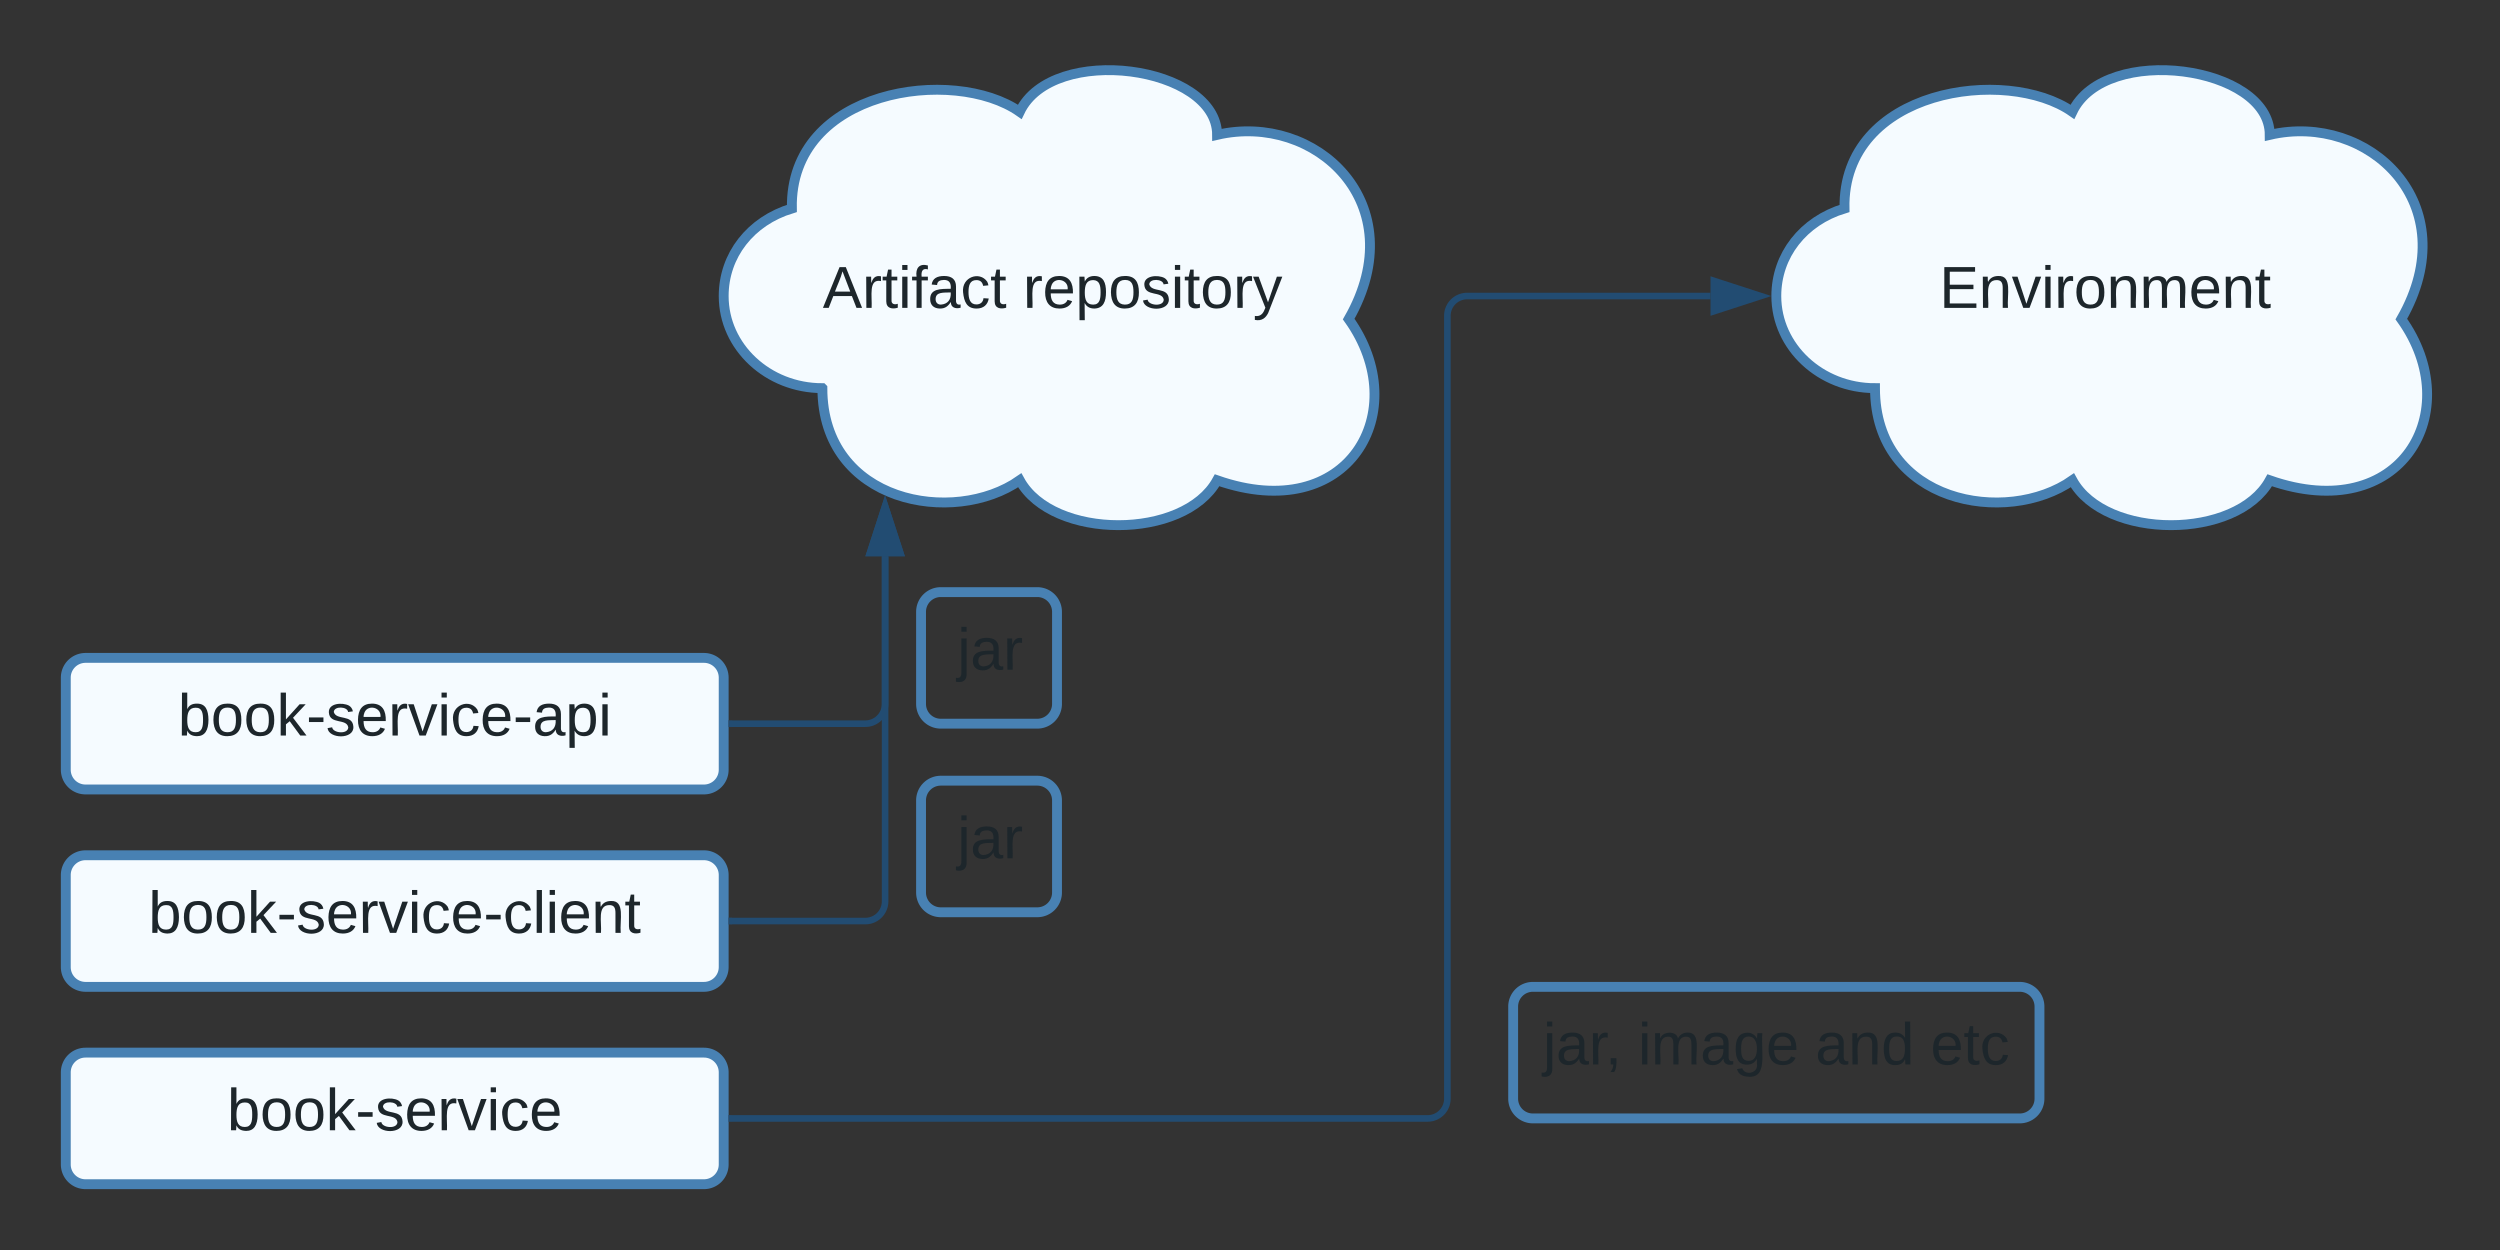 <svg xmlns="http://www.w3.org/2000/svg" xmlns:xlink="http://www.w3.org/1999/xlink" xmlns:lucid="lucid" width="760" height="380"><rect width="100%" height="100%" fill="#333333" stroke="none"/><g transform="translate(-420 -120)" lucid:page-tab-id="0_0"><path d="M700 363.33a6 6 0 0 1 6-6h29.33a6 6 0 0 1 6 6v28a6 6 0 0 1-6 6H706a6 6 0 0 1-6-6z" stroke="#4881b3" stroke-width="3" fill-opacity="0"/><use xlink:href="#a" transform="matrix(1,0,0,1,708,365.333) translate(3.05 15.6)"/><path d="M880 426a6 6 0 0 1 6-6h148a6 6 0 0 1 6 6v28a6 6 0 0 1-6 6H886a6 6 0 0 1-6-6z" stroke="#4881b3" stroke-width="3" fill-opacity="0"/><use xlink:href="#b" transform="matrix(1,0,0,1,888,428) translate(1.1 15.6)"/><use xlink:href="#c" transform="matrix(1,0,0,1,888,428) translate(30 15.6)"/><use xlink:href="#d" transform="matrix(1,0,0,1,888,428) translate(83.9 15.6)"/><use xlink:href="#e" transform="matrix(1,0,0,1,888,428) translate(118.9 15.6)"/><path d="M990 238c-16.57 0-30-12.54-30-28 0-12.37 8.12-22.8 20.73-26.63C980 147 1030 140 1050 154c10-21 60-14 60 7 30-7 60 21 40 56 20 28 0 63-40 49-10 18.2-50 18.2-60 0-20 14-60 7-60-28z" stroke="#4881b3" stroke-width="3" fill="#f5fbff"/><use xlink:href="#f" transform="matrix(1,0,0,1,965,145) translate(44.575 68.6)"/><path d="M670 238c-16.57 0-30-12.54-30-28 0-12.37 8.12-22.8 20.73-26.63C660 147 710 140 730 154c10-21 60-14 60 7 30-7 60 21 40 56 20 28 0 63-40 49-10 18.2-50 18.2-60 0-20 14-60 7-60-28z" stroke="#4881b3" stroke-width="3" fill="#f5fbff"/><use xlink:href="#g" transform="matrix(1,0,0,1,645,145) translate(25.125 68.6)"/><use xlink:href="#h" transform="matrix(1,0,0,1,645,145) translate(86.025 68.6)"/><path d="M440 326a6 6 0 0 1 6-6h188a6 6 0 0 1 6 6v28a6 6 0 0 1-6 6H446a6 6 0 0 1-6-6z" stroke="#4881b3" stroke-width="3" fill="#f5fbff"/><use xlink:href="#i" transform="matrix(1,0,0,1,445,325) translate(29.125 18.6)"/><path d="M440 386a6 6 0 0 1 6-6h188a6 6 0 0 1 6 6v28a6 6 0 0 1-6 6H446a6 6 0 0 1-6-6z" stroke="#4881b3" stroke-width="3" fill="#f5fbff"/><use xlink:href="#j" transform="matrix(1,0,0,1,445,385) translate(20.15 18.6)"/><path d="M440 446a6 6 0 0 1 6-6h188a6 6 0 0 1 6 6v28a6 6 0 0 1-6 6H446a6 6 0 0 1-6-6z" stroke="#4881b3" stroke-width="3" fill="#f5fbff"/><use xlink:href="#k" transform="matrix(1,0,0,1,445,445) translate(44.075 18.6)"/><path d="M642.5 340h40.57a6 6 0 0 0 6-6v-44.9" stroke="#224c72" stroke-width="2" fill="none"/><path d="M642.53 341h-1.03v-2h1.03z" stroke="#224c72" stroke-width=".05" fill="#224c72"/><path d="M689.07 273.84l4.64 14.27h-9.26z" stroke="#224c72" stroke-width="2" fill="#224c72"/><path d="M642.5 400h40.57a6 6 0 0 0 6-6V289.1" stroke="#224c72" stroke-width="2" fill="none"/><path d="M642.53 401h-1.03v-2h1.03z" stroke="#224c72" stroke-width=".05" fill="#224c72"/><path d="M689.07 273.84l4.64 14.27h-9.26z" stroke="#224c72" stroke-width="2" fill="#224c72"/><path d="M642.5 460H854a6 6 0 0 0 6-6V216a6 6 0 0 1 6-6h74" stroke="#224c72" stroke-width="2" fill="none"/><path d="M642.53 461h-1.03v-2h1.03z" stroke="#224c72" stroke-width=".05" fill="#224c72"/><path d="M955.26 210L941 214.63v-9.26z" stroke="#224c72" stroke-width="2" fill="#224c72"/><path d="M700 306a6 6 0 0 1 6-6h29.33a6 6 0 0 1 6 6v28a6 6 0 0 1-6 6H706a6 6 0 0 1-6-6z" stroke="#4881b3" stroke-width="3" fill-opacity="0"/><g><use xlink:href="#a" transform="matrix(1,0,0,1,708,308) translate(3.05 15.6)"/></g><defs><path fill="#1d262b" d="M24-231v-30h32v30H24zM-9 49c24 4 33-6 33-30v-209h32V24c2 40-23 58-65 49V49" id="l"/><path fill="#1d262b" d="M141-36C126-15 110 5 73 4 37 3 15-17 15-53c-1-64 63-63 125-63 3-35-9-54-41-54-24 1-41 7-42 31l-33-3c5-37 33-52 76-52 45 0 72 20 72 64v82c-1 20 7 32 28 27v20c-31 9-61-2-59-35zM48-53c0 20 12 33 32 33 41-3 63-29 60-74-43 2-92-5-92 41" id="m"/><path fill="#1d262b" d="M114-163C36-179 61-72 57 0H25l-1-190h30c1 12-1 29 2 39 6-27 23-49 58-41v29" id="n"/><g id="a"><use transform="matrix(0.05,0,0,0.05,0,0)" xlink:href="#l"/><use transform="matrix(0.05,0,0,0.05,3.95,0)" xlink:href="#m"/><use transform="matrix(0.05,0,0,0.05,13.95,0)" xlink:href="#n"/></g><path fill="#1d262b" d="M68-38c1 34 0 65-14 84H32c9-13 17-26 17-46H33v-38h35" id="o"/><g id="b"><use transform="matrix(0.05,0,0,0.05,0,0)" xlink:href="#l"/><use transform="matrix(0.05,0,0,0.05,3.95,0)" xlink:href="#m"/><use transform="matrix(0.05,0,0,0.05,13.95,0)" xlink:href="#n"/><use transform="matrix(0.05,0,0,0.05,18.9,0)" xlink:href="#o"/></g><path fill="#1d262b" d="M24-231v-30h32v30H24zM24 0v-190h32V0H24" id="p"/><path fill="#1d262b" d="M210-169c-67 3-38 105-44 169h-31v-121c0-29-5-50-35-48C34-165 62-65 56 0H25l-1-190h30c1 10-1 24 2 32 10-44 99-50 107 0 11-21 27-35 58-36 85-2 47 119 55 194h-31v-121c0-29-5-49-35-48" id="q"/><path fill="#1d262b" d="M177-190C167-65 218 103 67 71c-23-6-38-20-44-43l32-5c15 47 100 32 89-28v-30C133-14 115 1 83 1 29 1 15-40 15-95c0-56 16-97 71-98 29-1 48 16 59 35 1-10 0-23 2-32h30zM94-22c36 0 50-32 50-73 0-42-14-75-50-75-39 0-46 34-46 75s6 73 46 73" id="r"/><path fill="#1d262b" d="M100-194c63 0 86 42 84 106H49c0 40 14 67 53 68 26 1 43-12 49-29l28 8c-11 28-37 45-77 45C44 4 14-33 15-96c1-61 26-98 85-98zm52 81c6-60-76-77-97-28-3 7-6 17-6 28h103" id="s"/><g id="c"><use transform="matrix(0.05,0,0,0.05,0,0)" xlink:href="#p"/><use transform="matrix(0.05,0,0,0.05,3.95,0)" xlink:href="#q"/><use transform="matrix(0.05,0,0,0.05,18.9,0)" xlink:href="#m"/><use transform="matrix(0.05,0,0,0.05,28.9,0)" xlink:href="#r"/><use transform="matrix(0.05,0,0,0.05,38.9,0)" xlink:href="#s"/></g><path fill="#1d262b" d="M117-194c89-4 53 116 60 194h-32v-121c0-31-8-49-39-48C34-167 62-67 57 0H25l-1-190h30c1 10-1 24 2 32 11-22 29-35 61-36" id="t"/><path fill="#1d262b" d="M85-194c31 0 48 13 60 33l-1-100h32l1 261h-30c-2-10 0-23-3-31C134-8 116 4 85 4 32 4 16-35 15-94c0-66 23-100 70-100zm9 24c-40 0-46 34-46 75 0 40 6 74 45 74 42 0 51-32 51-76 0-42-9-74-50-73" id="u"/><g id="d"><use transform="matrix(0.05,0,0,0.05,0,0)" xlink:href="#m"/><use transform="matrix(0.05,0,0,0.05,10,0)" xlink:href="#t"/><use transform="matrix(0.05,0,0,0.05,20,0)" xlink:href="#u"/></g><path fill="#1d262b" d="M59-47c-2 24 18 29 38 22v24C64 9 27 4 27-40v-127H5v-23h24l9-43h21v43h35v23H59v120" id="v"/><path fill="#1d262b" d="M96-169c-40 0-48 33-48 73s9 75 48 75c24 0 41-14 43-38l32 2c-6 37-31 61-74 61-59 0-76-41-82-99-10-93 101-131 147-64 4 7 5 14 7 22l-32 3c-4-21-16-35-41-35" id="w"/><g id="e"><use transform="matrix(0.05,0,0,0.05,0,0)" xlink:href="#s"/><use transform="matrix(0.05,0,0,0.05,10,0)" xlink:href="#v"/><use transform="matrix(0.05,0,0,0.05,15,0)" xlink:href="#w"/></g><path fill="#1d262b" d="M30 0v-248h187v28H63v79h144v27H63v87h162V0H30" id="x"/><path fill="#1d262b" d="M108 0H70L1-190h34L89-25l56-165h34" id="y"/><path fill="#1d262b" d="M100-194c62-1 85 37 85 99 1 63-27 99-86 99S16-35 15-95c0-66 28-99 85-99zM99-20c44 1 53-31 53-75 0-43-8-75-51-75s-53 32-53 75 10 74 51 75" id="z"/><g id="f"><use transform="matrix(0.05,0,0,0.05,0,0)" xlink:href="#x"/><use transform="matrix(0.05,0,0,0.05,12,0)" xlink:href="#t"/><use transform="matrix(0.05,0,0,0.05,22,0)" xlink:href="#y"/><use transform="matrix(0.05,0,0,0.05,31,0)" xlink:href="#p"/><use transform="matrix(0.05,0,0,0.05,34.95,0)" xlink:href="#n"/><use transform="matrix(0.05,0,0,0.05,40.9,0)" xlink:href="#z"/><use transform="matrix(0.05,0,0,0.05,50.9,0)" xlink:href="#t"/><use transform="matrix(0.05,0,0,0.05,60.9,0)" xlink:href="#q"/><use transform="matrix(0.05,0,0,0.05,75.85,0)" xlink:href="#s"/><use transform="matrix(0.05,0,0,0.05,85.85,0)" xlink:href="#t"/><use transform="matrix(0.05,0,0,0.05,95.85,0)" xlink:href="#v"/></g><path fill="#1d262b" d="M205 0l-28-72H64L36 0H1l101-248h38L239 0h-34zm-38-99l-47-123c-12 45-31 82-46 123h93" id="A"/><path fill="#1d262b" d="M101-234c-31-9-42 10-38 44h38v23H63V0H32v-167H5v-23h27c-7-52 17-82 69-68v24" id="B"/><g id="g"><use transform="matrix(0.05,0,0,0.05,0,0)" xlink:href="#A"/><use transform="matrix(0.05,0,0,0.05,12,0)" xlink:href="#n"/><use transform="matrix(0.05,0,0,0.05,17.95,0)" xlink:href="#v"/><use transform="matrix(0.05,0,0,0.05,22.95,0)" xlink:href="#p"/><use transform="matrix(0.05,0,0,0.05,26.9,0)" xlink:href="#B"/><use transform="matrix(0.05,0,0,0.05,31.9,0)" xlink:href="#m"/><use transform="matrix(0.05,0,0,0.05,41.9,0)" xlink:href="#w"/><use transform="matrix(0.05,0,0,0.05,50.9,0)" xlink:href="#v"/></g><path fill="#1d262b" d="M115-194c55 1 70 41 70 98S169 2 115 4C84 4 66-9 55-30l1 105H24l-1-265h31l2 30c10-21 28-34 59-34zm-8 174c40 0 45-34 45-75s-6-73-45-74c-42 0-51 32-51 76 0 43 10 73 51 73" id="C"/><path fill="#1d262b" d="M135-143c-3-34-86-38-87 0 15 53 115 12 119 90S17 21 10-45l28-5c4 36 97 45 98 0-10-56-113-15-118-90-4-57 82-63 122-42 12 7 21 19 24 35" id="D"/><path fill="#1d262b" d="M179-190L93 31C79 59 56 82 12 73V49c39 6 53-20 64-50L1-190h34L92-34l54-156h33" id="E"/><g id="h"><use transform="matrix(0.05,0,0,0.05,0,0)" xlink:href="#n"/><use transform="matrix(0.05,0,0,0.05,5.95,0)" xlink:href="#s"/><use transform="matrix(0.05,0,0,0.05,15.95,0)" xlink:href="#C"/><use transform="matrix(0.05,0,0,0.05,25.95,0)" xlink:href="#z"/><use transform="matrix(0.05,0,0,0.05,35.95,0)" xlink:href="#D"/><use transform="matrix(0.05,0,0,0.05,44.95,0)" xlink:href="#p"/><use transform="matrix(0.05,0,0,0.05,48.9,0)" xlink:href="#v"/><use transform="matrix(0.05,0,0,0.05,53.9,0)" xlink:href="#z"/><use transform="matrix(0.05,0,0,0.05,63.9,0)" xlink:href="#n"/><use transform="matrix(0.05,0,0,0.05,69.85,0)" xlink:href="#E"/></g><path fill="#1d262b" d="M115-194c53 0 69 39 70 98 0 66-23 100-70 100C84 3 66-7 56-30L54 0H23l1-261h32v101c10-23 28-34 59-34zm-8 174c40 0 45-34 45-75 0-40-5-75-45-74-42 0-51 32-51 76 0 43 10 73 51 73" id="F"/><path fill="#1d262b" d="M143 0L79-87 56-68V0H24v-261h32v163l83-92h37l-77 82L181 0h-38" id="G"/><path fill="#1d262b" d="M16-82v-28h88v28H16" id="H"/><g id="i"><use transform="matrix(0.05,0,0,0.05,0,0)" xlink:href="#F"/><use transform="matrix(0.05,0,0,0.05,10,0)" xlink:href="#z"/><use transform="matrix(0.05,0,0,0.05,20,0)" xlink:href="#z"/><use transform="matrix(0.05,0,0,0.05,30,0)" xlink:href="#G"/><use transform="matrix(0.05,0,0,0.05,39,0)" xlink:href="#H"/><use transform="matrix(0.05,0,0,0.05,44.95,0)" xlink:href="#D"/><use transform="matrix(0.05,0,0,0.05,53.95,0)" xlink:href="#s"/><use transform="matrix(0.05,0,0,0.05,63.95,0)" xlink:href="#n"/><use transform="matrix(0.05,0,0,0.05,69.9,0)" xlink:href="#y"/><use transform="matrix(0.05,0,0,0.05,78.9,0)" xlink:href="#p"/><use transform="matrix(0.05,0,0,0.05,82.85,0)" xlink:href="#w"/><use transform="matrix(0.05,0,0,0.05,91.85,0)" xlink:href="#s"/><use transform="matrix(0.05,0,0,0.05,101.85,0)" xlink:href="#H"/><use transform="matrix(0.05,0,0,0.05,107.8,0)" xlink:href="#m"/><use transform="matrix(0.05,0,0,0.05,117.8,0)" xlink:href="#C"/><use transform="matrix(0.05,0,0,0.05,127.8,0)" xlink:href="#p"/></g><path fill="#1d262b" d="M24 0v-261h32V0H24" id="I"/><g id="j"><use transform="matrix(0.05,0,0,0.05,0,0)" xlink:href="#F"/><use transform="matrix(0.05,0,0,0.05,10,0)" xlink:href="#z"/><use transform="matrix(0.05,0,0,0.05,20,0)" xlink:href="#z"/><use transform="matrix(0.05,0,0,0.05,30,0)" xlink:href="#G"/><use transform="matrix(0.05,0,0,0.05,39,0)" xlink:href="#H"/><use transform="matrix(0.05,0,0,0.05,44.95,0)" xlink:href="#D"/><use transform="matrix(0.05,0,0,0.05,53.95,0)" xlink:href="#s"/><use transform="matrix(0.05,0,0,0.05,63.95,0)" xlink:href="#n"/><use transform="matrix(0.05,0,0,0.05,69.9,0)" xlink:href="#y"/><use transform="matrix(0.05,0,0,0.05,78.9,0)" xlink:href="#p"/><use transform="matrix(0.05,0,0,0.05,82.85,0)" xlink:href="#w"/><use transform="matrix(0.05,0,0,0.05,91.85,0)" xlink:href="#s"/><use transform="matrix(0.05,0,0,0.05,101.85,0)" xlink:href="#H"/><use transform="matrix(0.05,0,0,0.05,107.8,0)" xlink:href="#w"/><use transform="matrix(0.05,0,0,0.05,116.8,0)" xlink:href="#I"/><use transform="matrix(0.05,0,0,0.05,120.75,0)" xlink:href="#p"/><use transform="matrix(0.05,0,0,0.05,124.7,0)" xlink:href="#s"/><use transform="matrix(0.05,0,0,0.05,134.7,0)" xlink:href="#t"/><use transform="matrix(0.05,0,0,0.05,144.7,0)" xlink:href="#v"/></g><g id="k"><use transform="matrix(0.05,0,0,0.05,0,0)" xlink:href="#F"/><use transform="matrix(0.05,0,0,0.05,10,0)" xlink:href="#z"/><use transform="matrix(0.05,0,0,0.05,20,0)" xlink:href="#z"/><use transform="matrix(0.05,0,0,0.05,30,0)" xlink:href="#G"/><use transform="matrix(0.05,0,0,0.05,39,0)" xlink:href="#H"/><use transform="matrix(0.05,0,0,0.05,44.95,0)" xlink:href="#D"/><use transform="matrix(0.05,0,0,0.05,53.95,0)" xlink:href="#s"/><use transform="matrix(0.05,0,0,0.05,63.95,0)" xlink:href="#n"/><use transform="matrix(0.05,0,0,0.05,69.9,0)" xlink:href="#y"/><use transform="matrix(0.05,0,0,0.05,78.9,0)" xlink:href="#p"/><use transform="matrix(0.05,0,0,0.05,82.85,0)" xlink:href="#w"/><use transform="matrix(0.05,0,0,0.05,91.85,0)" xlink:href="#s"/></g></defs></g></svg>